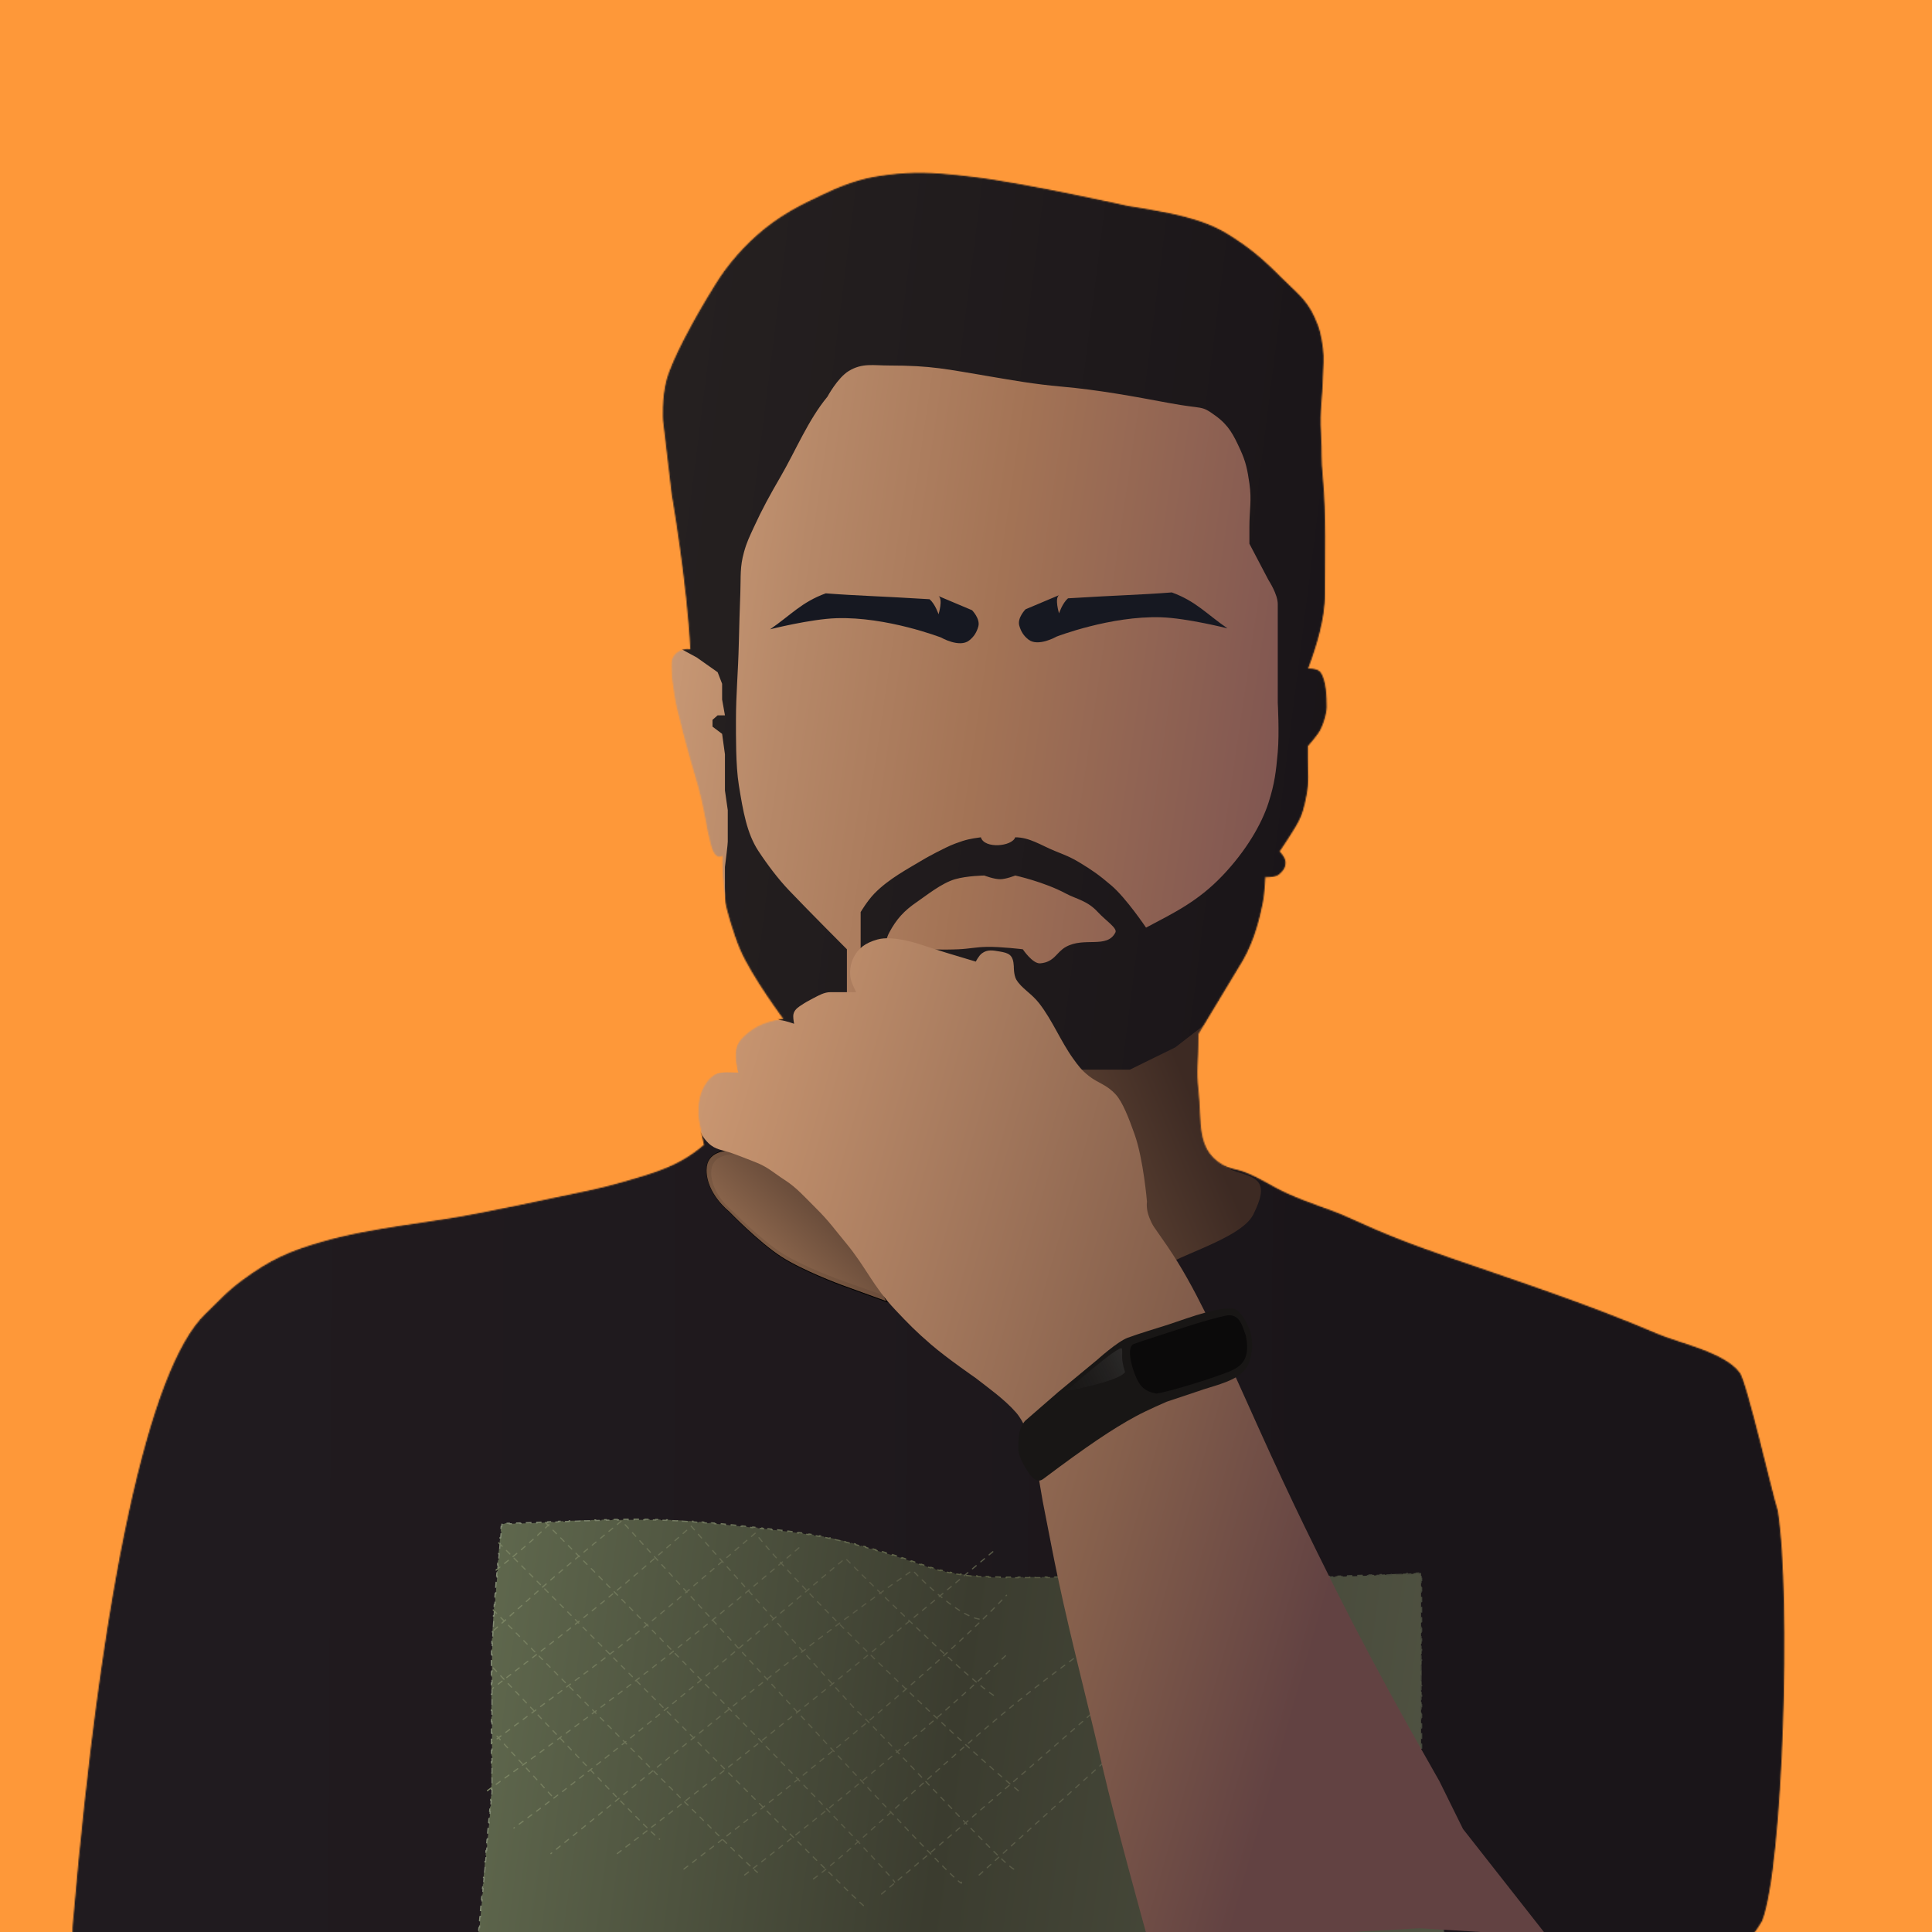 <svg width="1604" height="1604" viewBox="0 0 1604 1604" fill="none" xmlns="http://www.w3.org/2000/svg">
<rect x="0" y="0" width="1604" height="1604" fill="#808080" stroke="none"/>
<g clip-path="url(#clip0_801_6093)">
<rect width="1604" height="1604" fill="#FE9839"/>
<mask id="mask0_801_6093" style="mask-type:alpha" maskUnits="userSpaceOnUse" x="60" y="143" width="1422" height="1568">
<path d="M201.49 1063.31C188.443 1072.93 182.547 1080.09 170.842 1091.31C124 1136.21 84.945 1318 61 1597C48.983 1737.01 483.506 1706.85 792.999 1708.5C1094.97 1710.11 1391.49 1717.5 1462.49 1594.5C1479.99 1549 1486.49 1325.5 1475.49 1254.5C1470.99 1240.66 1449.78 1147.86 1443.99 1140C1431.63 1123.2 1393.98 1115.6 1375.77 1107.82C1318.89 1083.51 1262.55 1065.06 1204.35 1044.96C1170.72 1033.34 1149.78 1025.26 1117.49 1010.48C1104.5 1004.53 1086.91 999.696 1068.04 991.08C1054.53 984.909 1047.86 979.479 1034.08 973.939C1026.35 970.832 1021.02 971.312 1013.92 966.937C992.491 953.719 997.338 931.422 994.536 905.415C992.56 887.082 994.328 886.592 994.536 858.198L1027.5 803.536C1038.43 786.712 1043.95 769.174 1047.88 749.297C1049.52 741.012 1050 727.775 1050 727.775C1050 727.775 1058.7 728.142 1061.72 725.447C1064.97 722.537 1067.02 719.801 1066.71 715.445C1066.44 711.616 1061.72 706.982 1061.72 706.982C1061.72 706.982 1071.17 692.959 1075.55 685.44C1080.83 676.399 1082.19 670.343 1084.19 660.068C1086.49 648.263 1085.19 641.318 1085.3 629.292C1085.33 625.373 1085.3 619.257 1085.3 619.257C1085.3 619.257 1091.77 611.923 1094.54 607.639C1097.9 602.451 1100.92 592.06 1100.92 586.924C1100.92 578.835 1100.54 564.633 1095.75 558.273C1093.51 555.293 1085.3 555.46 1085.3 555.46C1092.44 536.388 1099.46 514.072 1099.46 493.248C1099.46 463.859 1100.55 426.716 1097.79 397.498C1096.03 378.91 1097.21 377.706 1096.18 359.094C1095.15 340.762 1097.37 330.889 1097.79 312.534C1097.99 303.453 1098.9 298.29 1097.79 289.274C1096.5 278.848 1095.16 272.849 1090.76 263.31C1083.81 248.242 1075.09 242.588 1063.42 230.793C1048.19 215.395 1037.38 206.359 1020.49 195.696C1008.78 188.3 997.04 184.063 983.736 180.551C965.714 175.793 936.848 171.633 936.848 171.633C936.848 171.633 852.009 152.728 809.146 147.555C790.199 145.268 771.257 143.197 752.145 144.31C741.742 144.915 731.669 146.293 724.823 147.555C710.154 150.259 695.901 155.945 682.523 162.404C669.174 168.849 661.03 172.46 648.608 180.551C630.672 192.233 614.823 207.697 602.123 224.906C593.244 236.937 578.448 263.31 578.448 263.31C578.448 263.31 558.93 297.329 554.015 315.238C549.794 330.616 551.026 349.094 551.026 349.094L558.21 410.286C558.21 410.286 571.031 484.409 573.681 539.783C569.732 538.499 563.638 540.305 560.699 543.818C557.657 547.453 558.21 550.353 558.21 555.095C558.21 563.715 559.482 569.499 560.699 578.034C561.842 586.054 563.293 590.118 565.159 598.001C566.865 605.206 568.001 609.459 569.887 616.516L570.074 617.216C572.733 627.169 575.27 636.052 577.244 642.602C579.219 649.153 581.045 655.489 582.997 663.869C584.616 670.821 585.172 674.795 586.619 681.785C588.093 688.904 586.619 683.885 590.48 699.996C594.34 716.108 600.369 709.378 600.369 709.378C600.369 709.378 600.255 715.768 600.369 719.859C600.646 729.821 602.676 746.762 602.946 749.777C603.216 752.792 609.033 774.253 615.077 788.276C624.832 810.909 651.369 846.411 651.369 846.411C651.369 846.411 635.957 847.621 625.083 855.185C625.083 855.185 615.489 861.485 612.718 867.806C609.575 874.975 612.718 887.852 612.718 887.852C602.796 889.385 594.688 889.327 587.914 897.961C580.407 907.53 580.409 917.866 580.411 925.281L580.411 925.632C580.411 929.345 585.02 950.71 585.02 950.71C564.301 968.613 544.1 974.129 517.574 981.762C494.887 988.29 481.73 990.292 458.661 995.302C435.822 1000.26 422.94 1002.68 400.031 1007.3C356.718 1016.05 310.425 1019.2 268.114 1031.3C240.365 1039.24 224.723 1046.17 201.49 1063.31Z" fill="#C4C4C4" stroke="black"/>
</mask>
<g mask="url(#mask0_801_6093)">
<path d="M73.13 1152.39C64.445 1161.07 16.921 1272.43 3.35 1292.32L40 1612.5H163C230.406 1639.18 444.992 1626.35 450.421 1628.52C455.85 1630.69 668.924 1639.37 774.782 1643.44H1047.57L1472 1633L1494.08 1412.83L1513.08 1199.87L1385.5 1062.86L1145.29 967.907L909.141 943.49L649.924 931.282L405.635 958.411C335.967 972.428 195.546 1001.28 191.203 1004.53C185.775 1008.6 83.988 1141.54 73.13 1152.39Z" fill="url(#paint0_linear_801_6093)"/>
<path d="M504.402 631.516C504.402 657.9 581.457 797.938 583.485 814.175L601.735 838.529C644.994 845.971 738.001 860.854 763.956 860.854C796.4 860.854 911.983 875.061 934.288 875.061C956.594 875.061 1072.18 881.149 1082.32 875.061C1090.43 870.19 1122.19 863.56 1137.07 860.854C1159.37 810.792 1205.2 702.956 1210.06 672.107C1214.93 641.258 1221.56 551.011 1236.43 515.832L1248.59 276.346L972.816 116.013L836.956 101.806C765.308 114.66 622.418 170.81 615.929 178.928C607.818 189.076 504.402 262.139 504.402 276.346C504.402 290.553 484.125 381.882 486.152 402.178C488.18 422.473 504.402 605.132 504.402 631.516Z" fill="url(#paint1_linear_801_6093)"/>
<path d="M1040.55 1008.27C1029.88 1029.66 969.912 1043.81 959.236 1056.58L914.324 1072.27L885.75 1041.24L868.846 967.284L881.301 896.892L940.91 843.43L1001.79 823.223C1001.79 839.856 999.512 876.043 999.512 912.842C999.512 953.989 1009.05 967.547 1026.84 972.893C1044.64 978.239 1053.9 981.54 1040.55 1008.27Z" fill="url(#paint2_linear_801_6093)"/>
<path d="M694.435 513.25C736.335 511.89 781.318 529.309 781.318 529.309C781.318 529.309 796.527 538.048 804.574 531.768C808.54 528.673 810.817 525.089 812.211 520.178C814.044 513.715 807.003 506.61 807.003 506.61L779.208 494.89C783.056 497.499 779.208 509.992 779.208 509.992C779.208 509.992 776.461 501.572 771.77 497.499C729.884 494.89 712.995 494.713 685.573 492.606C665.444 499.938 656.705 510.571 639.35 522.454C639.35 522.454 672.931 513.948 694.435 513.25Z" fill="#161821"/>
<path d="M964.012 512.489C922.112 511.129 877.129 528.548 877.129 528.548C877.129 528.548 861.919 537.287 853.872 531.006C849.907 527.911 847.629 524.328 846.236 519.416C844.402 512.954 851.444 505.849 851.444 505.849L879.239 494.129C875.391 496.738 879.239 509.231 879.239 509.231C879.239 509.231 881.986 500.811 886.677 496.738C928.563 494.129 945.452 493.952 972.874 491.844C993.003 499.176 1001.74 509.81 1019.1 521.693C1019.1 521.693 985.516 513.187 964.012 512.489Z" fill="#161821"/>
<path d="M703.131 788.119V827.86V834.477L694.329 838.698L672.739 848.547L654.904 850.892L641.293 843.857L629.559 838.698L620.172 819.001L601.868 780.075V735.227V719.813C602.65 713.638 604.214 700.769 604.214 698.701V672.62L601.868 656.264V626.249L599.521 609.282L591.542 603.269V597.641L595.806 593.889H601.868L599.521 580.758V567.678L595.806 558.09L578.366 545.789L556.823 534.146L506.555 575.516L495.271 458.389C504.845 408.262 523.38 307.099 520.917 303.456C518.455 299.814 558.191 221.576 578.366 182.912L637.88 133.709L929.452 139.732L1029.69 170.333L1093.95 208.352C1105.7 252.553 1129.21 342.995 1129.21 351.155V501.509C1129.21 511.842 1106.94 679.417 1105.08 689.617C1103.6 697.778 1093.33 754.788 1088.38 782.274L975.776 869.538L938.042 888.058H905.91H893L835.285 869.538L782.126 812.627L766.178 788.119C766.178 788.119 784.242 788.664 795.795 788.119C805.021 787.684 810.126 786.279 819.36 786.116C831.023 785.91 849.162 788.119 849.162 788.119C849.162 788.119 857.302 800.352 863.684 799.786C875.533 798.734 876.923 790.568 884.942 786.116C900.3 777.589 919.115 787.87 926.048 774.14C927.856 770.558 917.865 764.193 911.473 757.233C902.631 747.603 893.667 746.536 884.942 741.849C866.787 732.096 842.879 726.88 842.879 726.88C842.879 726.88 835.541 729.845 830.6 729.941C825.237 730.046 817.21 726.88 817.21 726.88C817.21 726.88 802.918 727.073 792.948 729.941C781.7 733.177 768.853 743.656 761.268 748.817C750.59 756.081 744.225 763.134 738.326 774.14C734.062 782.095 736.343 787.158 728.989 791.38C724.977 793.683 714.538 791.38 714.538 791.38V777.721V757.233C714.538 757.233 720.079 747.862 725.93 741.849C737.971 729.472 753.687 721.359 768.33 712.583C768.33 712.583 783.776 703.842 792.948 700.389C802.12 696.936 805.82 696.311 814.344 695.147C817.21 704.926 840.244 702.838 842.879 695.147C854.804 695.147 864.283 701.788 875.533 706.391C884.118 709.904 888.407 711.299 897.004 716.546C906.857 722.559 912.261 726.241 922.776 735.227C935.033 745.7 951.475 770.133 951.475 770.133C974.113 758.115 994.35 748.634 1015.04 726.88C1034.34 706.58 1047.44 684.412 1053.24 666.174C1058.25 650.385 1059.37 640.94 1060.83 624.439C1062.24 608.499 1060.83 583.462 1060.83 583.462V501.509C1060.83 493.254 1053.24 481.78 1053.24 481.78L1037.29 451.427V437.276C1037.29 423.244 1039.33 415.227 1037.29 401.344C1035.63 390.107 1034.44 383.589 1029.69 373.268C1024.02 360.934 1020.17 353.18 1009.19 345.191C996.509 335.968 1000.09 340.119 970.46 334.568C940.832 329.017 911.644 323.645 881.585 320.997C858.337 318.948 841.122 315.771 822.48 312.645C785.475 306.441 773.419 303.456 738.08 303.456C724.91 303.456 715.928 301.188 704.666 308.009C695.401 313.621 686.958 329.349 686.958 329.349C670.893 348.785 660.868 373.639 648.152 395.566C638.906 411.51 632.848 422.53 626.073 437.276C622.368 445.339 620.096 449.707 617.679 458.389C614.191 470.917 615.126 478.626 614.67 491.622C614.088 508.219 613.764 517.544 613.382 534.146C612.81 558.977 611.02 575.936 611.02 597.641C611.02 610.474 610.763 635.369 613.382 651.687C616.906 673.649 620.128 692.014 629.559 706.391C637.076 717.851 646.149 729.823 654.904 739.021C671.583 756.544 703.131 788.119 703.131 788.119Z" fill="url(#paint3_linear_801_6093)"/>
<path d="M408.469 1488.14L408.471 1488.12V1488.1V1486.02V1485.52H407.971V1481.33H408.471V1480.83V1476.68V1476.18H407.971V1471.99H408.471V1471.49V1467.34V1466.84H407.971V1462.65H408.471V1462.15V1458V1457.5H407.971V1453.31H408.471V1452.81V1448.65V1448.15H407.971V1443.96H408.471V1443.46V1439.31V1438.81H407.971V1434.62H408.471V1434.12V1429.97V1429.47H407.971V1425.28H408.471V1424.78V1420.63V1420.13H407.971V1415.94H408.471V1415.44V1411.29V1410.79H407.971V1406.6H408.471V1406.1V1401.95V1401.45H407.971V1397.26H408.471V1396.76V1392.61V1392.11H407.971V1387.92H408.471V1387.42V1383.26V1382.76H407.971V1378.58H408.471V1378.08V1376C408.471 1375.36 408.476 1374.68 408.486 1373.97L408.492 1373.47L407.993 1373.46C408.014 1372.17 408.05 1370.78 408.099 1369.31L408.598 1369.32L408.616 1368.82C408.661 1367.51 408.717 1366.13 408.781 1364.69L408.804 1364.19L408.305 1364.17C408.366 1362.83 408.436 1361.43 408.513 1359.99L409.012 1360.02L409.039 1359.52C409.111 1358.18 409.189 1356.81 409.273 1355.4L409.303 1354.9L408.804 1354.87C408.885 1353.52 408.971 1352.13 409.062 1350.72L409.561 1350.75L409.593 1350.25C409.681 1348.9 409.772 1347.52 409.867 1346.13L409.901 1345.63L409.403 1345.6C409.497 1344.23 409.594 1342.84 409.694 1341.44L410.193 1341.48L410.228 1340.98C410.326 1339.62 410.427 1338.24 410.53 1336.86L410.567 1336.36L410.068 1336.32C410.171 1334.94 410.276 1333.56 410.383 1332.16L410.881 1332.2L410.92 1331.7C411.025 1330.33 411.133 1328.96 411.241 1327.58L411.281 1327.08L410.782 1327.05C410.892 1325.66 411.003 1324.28 411.115 1322.89L411.613 1322.93L411.654 1322.43C411.765 1321.06 411.878 1319.68 411.991 1318.31L412.032 1317.81L411.534 1317.77C411.649 1316.38 411.765 1315 411.881 1313.62L412.379 1313.66L412.421 1313.16C412.538 1311.78 412.654 1310.41 412.771 1309.05L412.814 1308.55L412.316 1308.5C412.436 1307.11 412.556 1305.72 412.675 1304.35L413.173 1304.39L413.216 1303.9C413.338 1302.51 413.458 1301.13 413.578 1299.78L413.622 1299.28L413.124 1299.24C413.249 1297.83 413.372 1296.44 413.494 1295.09L413.992 1295.13L414.036 1294.63C414.162 1293.23 414.286 1291.85 414.408 1290.52L414.453 1290.02L413.955 1289.97C414.084 1288.56 414.21 1287.18 414.332 1285.84L414.83 1285.89L414.876 1285.39C415.008 1283.96 415.135 1282.58 415.258 1281.27L415.304 1280.77L414.806 1280.72C414.943 1279.25 415.073 1277.87 415.195 1276.57L415.693 1276.61L415.74 1276.12C415.882 1274.61 416.013 1273.23 416.131 1271.99L416.179 1271.49L415.681 1271.44C415.839 1269.78 415.973 1268.4 416.077 1267.33L416.574 1267.38L416.622 1266.88C416.687 1266.21 416.737 1265.7 416.77 1265.36L416.779 1265.27C417.318 1265.26 417.85 1265.25 418.374 1265.23L418.874 1265.22L418.862 1264.72C420.236 1264.69 421.562 1264.65 422.842 1264.62L422.855 1265.12L423.355 1265.11C424.735 1265.07 426.062 1265.03 427.339 1265L427.838 1264.98L427.824 1264.48C429.202 1264.45 430.521 1264.41 431.785 1264.37L431.8 1264.87L432.3 1264.85C433.688 1264.81 435.01 1264.77 436.272 1264.73L436.772 1264.71L436.756 1264.21C438.161 1264.17 439.492 1264.12 440.757 1264.08L440.774 1264.58L441.274 1264.56C442.676 1264.51 443.998 1264.46 445.25 1264.41L445.75 1264.39L445.731 1263.89C447.138 1263.84 448.458 1263.78 449.712 1263.73L449.733 1264.23L450.233 1264.21C451.632 1264.15 452.949 1264.09 454.211 1264.03L454.711 1264L454.687 1263.5C456.061 1263.44 457.372 1263.37 458.66 1263.31L458.685 1263.81L459.184 1263.78C459.851 1263.75 460.513 1263.72 461.174 1263.68L461.177 1263.68C461.837 1263.65 462.498 1263.62 463.163 1263.58L463.663 1263.56L463.638 1263.06C464.925 1262.99 466.237 1262.93 467.61 1262.86L467.634 1263.36L468.133 1263.34C469.394 1263.28 470.71 1263.22 472.108 1263.16L472.608 1263.14L472.586 1262.64C473.839 1262.58 475.16 1262.53 476.567 1262.47L476.586 1262.97L477.086 1262.95C478.338 1262.9 479.658 1262.85 481.059 1262.8L481.559 1262.79L481.541 1262.29C482.806 1262.24 484.136 1262.2 485.542 1262.15L485.558 1262.65L486.057 1262.64C487.319 1262.6 488.64 1262.55 490.028 1262.51L490.527 1262.5L490.512 1262C491.777 1261.96 493.095 1261.92 494.473 1261.88L494.487 1262.38L494.987 1262.37C496.263 1262.33 497.589 1262.3 498.969 1262.26L499.469 1262.25L499.456 1261.75C500.736 1261.71 502.061 1261.68 503.436 1261.65L503.448 1262.14L503.948 1262.13C504.616 1262.12 505.295 1262.1 505.985 1262.08C506.661 1262.07 507.331 1262.05 507.998 1262.03L508.498 1262.02L508.486 1261.52C509.834 1261.49 511.163 1261.47 512.476 1261.44L512.485 1261.94L512.985 1261.93C514.332 1261.91 515.661 1261.89 516.973 1261.87L517.473 1261.86L517.466 1261.36C518.814 1261.35 520.143 1261.33 521.456 1261.32L521.46 1261.82L521.96 1261.82C523.307 1261.81 524.636 1261.8 525.949 1261.8L526.449 1261.79L526.448 1261.29C527.793 1261.29 529.122 1261.29 530.435 1261.29L530.433 1261.79L530.933 1261.8C532.278 1261.8 533.607 1261.81 534.922 1261.82L535.422 1261.83L535.427 1261.33C536.769 1261.34 538.096 1261.36 539.41 1261.38L539.402 1261.88L539.901 1261.89C541.245 1261.91 542.574 1261.93 543.892 1261.96L544.392 1261.97L544.403 1261.48C545.746 1261.51 547.076 1261.54 548.397 1261.58L548.381 1262.08L548.881 1262.1C550.219 1262.14 551.547 1262.18 552.867 1262.23L553.367 1262.25L553.385 1261.75C554.721 1261.8 556.048 1261.86 557.369 1261.92L557.346 1262.42L557.846 1262.44C559.179 1262.5 560.506 1262.57 561.829 1262.64L562.328 1262.67L562.355 1262.17C563.686 1262.24 565.014 1262.31 566.34 1262.39L566.309 1262.89L566.808 1262.92C568.136 1263 569.462 1263.09 570.789 1263.18L571.288 1263.21L571.321 1262.71C572.646 1262.8 573.973 1262.89 575.302 1262.99L575.265 1263.49L575.764 1263.53C577.086 1263.63 578.411 1263.73 579.741 1263.84L580.24 1263.88L580.28 1263.38C581.598 1263.48 582.921 1263.59 584.253 1263.71L584.21 1264.2L584.708 1264.25C586.024 1264.36 587.348 1264.48 588.682 1264.6L589.18 1264.64L589.225 1264.15C590.541 1264.26 591.866 1264.39 593.203 1264.51L593.155 1265.01L593.653 1265.06C594.966 1265.18 596.29 1265.31 597.627 1265.44L598.125 1265.49L598.173 1264.99C599.482 1265.12 600.803 1265.25 602.139 1265.39L602.088 1265.89L602.586 1265.94C603.895 1266.07 605.217 1266.21 606.556 1266.34L607.053 1266.4L607.105 1265.9C608.411 1266.03 609.732 1266.17 611.07 1266.31L611.017 1266.81L611.514 1266.86C612.821 1267 614.144 1267.14 615.483 1267.28L615.981 1267.34L616.034 1266.84C617.339 1266.98 618.661 1267.12 620.001 1267.27L619.947 1267.76L620.444 1267.82C621.75 1267.96 623.072 1268.1 624.412 1268.24L624.909 1268.3L624.963 1267.8C626.268 1267.94 627.59 1268.09 628.93 1268.23L628.876 1268.73L629.373 1268.78L631.375 1269L631.956 1269.06L632.453 1269.12L632.507 1268.62L632.965 1268.67L632.911 1269.17L633.408 1269.22L633.989 1269.28L634.043 1268.79L633.989 1269.28C634.657 1269.36 635.318 1269.43 635.973 1269.5L636.47 1269.55L636.524 1269.06C637.85 1269.2 639.15 1269.35 640.425 1269.49L640.368 1269.99L640.865 1270.05C642.195 1270.2 643.498 1270.35 644.775 1270.49L645.271 1270.55L645.329 1270.06C646.656 1270.21 647.954 1270.37 649.227 1270.52L649.167 1271.02L649.663 1271.08C650.993 1271.24 652.295 1271.4 653.57 1271.56L654.066 1271.62L654.128 1271.13C655.452 1271.29 656.746 1271.46 658.013 1271.63L657.947 1272.12L658.443 1272.19C659.771 1272.37 661.069 1272.54 662.34 1272.72L662.835 1272.79L662.904 1272.29C664.229 1272.48 665.524 1272.66 666.792 1272.85L666.719 1273.35L667.213 1273.42C668.539 1273.62 669.836 1273.81 671.106 1274.01L671.6 1274.09L671.678 1273.6C672.991 1273.8 674.277 1274.01 675.539 1274.22L675.456 1274.71L675.949 1274.8C677.269 1275.02 678.561 1275.24 679.833 1275.47L680.325 1275.56L680.413 1275.07C681.718 1275.31 683.001 1275.54 684.266 1275.79L684.171 1276.28L684.662 1276.37C685.965 1276.63 687.25 1276.88 688.522 1277.15L689.011 1277.25L689.112 1276.76C690.402 1277.03 691.678 1277.3 692.947 1277.58L692.838 1278.07L693.326 1278.18C694.61 1278.46 695.886 1278.75 697.161 1279.05L697.648 1279.17L697.762 1278.68C699.032 1278.98 700.301 1279.29 701.575 1279.6L701.454 1280.09L701.939 1280.21C703.202 1280.53 704.471 1280.85 705.75 1281.18L706.234 1281.31L706.36 1280.82C707.611 1281.15 708.873 1281.49 710.151 1281.83L710.02 1282.31L710.503 1282.44C711.751 1282.78 713.015 1283.13 714.299 1283.48L714.781 1283.62L714.914 1283.14C716.153 1283.48 717.41 1283.84 718.69 1284.2L718.553 1284.68L719.034 1284.82C720.272 1285.17 721.532 1285.53 722.818 1285.9L723.298 1286.04L723.436 1285.56C724.672 1285.92 725.931 1286.28 727.218 1286.65L727.078 1287.13L727.558 1287.27C728.79 1287.63 730.047 1288 731.332 1288.38L731.812 1288.52L731.952 1288.04C733.178 1288.4 734.43 1288.76 735.709 1289.14L735.568 1289.62L736.048 1289.76L737.956 1290.32L737.991 1290.33L738.103 1290.36L738.47 1290.47L738.583 1290.51L738.617 1290.52C739.219 1290.69 739.813 1290.87 740.399 1291.05L740.878 1291.19L741.022 1290.71C742.213 1291.07 743.373 1291.43 744.506 1291.79L744.355 1292.26L744.832 1292.41C746.038 1292.8 747.213 1293.18 748.363 1293.55L748.838 1293.71L748.994 1293.24C750.173 1293.63 751.325 1294.01 752.455 1294.4L752.294 1294.87L752.767 1295.03C753.959 1295.44 755.128 1295.84 756.28 1296.24L756.753 1296.4L756.916 1295.93C757.576 1296.16 758.23 1296.38 758.88 1296.61C759.376 1296.78 759.87 1296.95 760.361 1297.12L760.197 1297.59L760.67 1297.76C761.85 1298.17 763.02 1298.57 764.187 1298.97L764.66 1299.13L764.822 1298.66C765.974 1299.05 767.125 1299.43 768.28 1299.81L768.125 1300.29L768.601 1300.44C769.775 1300.82 770.956 1301.2 772.151 1301.57L772.629 1301.71L772.776 1301.24C773.926 1301.59 775.09 1301.93 776.273 1302.27L776.138 1302.75L776.619 1302.88C777.796 1303.22 778.994 1303.54 780.218 1303.86L780.702 1303.98L780.827 1303.49C781.983 1303.79 783.164 1304.08 784.374 1304.36L784.263 1304.84L784.75 1304.95C785.935 1305.22 787.148 1305.49 788.394 1305.74L788.884 1305.84L788.984 1305.35C790.148 1305.58 791.341 1305.81 792.567 1306.03L792.48 1306.52L792.972 1306.61C793.577 1306.72 794.191 1306.82 794.812 1306.93C795.51 1307.04 796.214 1307.15 796.922 1307.26L797.416 1307.34L797.491 1306.84C798.902 1307.05 800.331 1307.24 801.773 1307.42L801.713 1307.91L802.21 1307.97C803.616 1308.14 805.032 1308.3 806.454 1308.44L806.951 1308.49L807.001 1307.99C808.434 1308.13 809.871 1308.25 811.307 1308.37L811.269 1308.86L811.767 1308.9C813.191 1309.01 814.611 1309.11 816.024 1309.2L816.523 1309.23L816.553 1308.73C818.004 1308.81 819.445 1308.89 820.87 1308.96L820.847 1309.46L821.347 1309.48C822.787 1309.54 824.21 1309.6 825.608 1309.64L826.108 1309.66L826.124 1309.16C827.596 1309.21 829.039 1309.24 830.446 1309.27L830.436 1309.77L830.936 1309.78C832.4 1309.81 833.822 1309.83 835.195 1309.85L835.695 1309.85L835.7 1309.35C837.209 1309.37 838.654 1309.37 840.024 1309.37L840.024 1309.87L840.524 1309.87C842.05 1309.87 843.477 1309.87 844.788 1309.86L845.288 1309.85L845.284 1309.35C846.628 1309.34 847.841 1309.33 848.902 1309.32C849.147 1309.32 849.385 1309.31 849.614 1309.31L849.619 1309.81L850.119 1309.81C850.961 1309.8 851.669 1309.79 852.23 1309.79H854.42H854.92V1309.29H859.396V1309.79H859.896H864.277H864.777V1309.29H869.253V1309.79H869.753H874.134H874.634V1309.29H879.111V1309.79H879.611L881.8 1309.79L881.8 1309.79H881.801L881.802 1309.79L881.807 1309.79L881.83 1309.79L881.922 1309.79L882.286 1309.79L883.715 1309.8L884.215 1309.8L884.216 1309.3C885.243 1309.3 886.586 1309.3 888.22 1309.31L888.219 1309.81L888.719 1309.81L892.697 1309.82L893.197 1309.82L893.198 1309.32C894.422 1309.32 895.736 1309.33 897.135 1309.33L897.134 1309.83L897.634 1309.83L901.612 1309.84L902.112 1309.84L902.113 1309.34C903.384 1309.34 904.707 1309.34 906.08 1309.35L906.079 1309.85L906.579 1309.85L910.566 1309.86L911.066 1309.86L911.067 1309.36C912.358 1309.36 913.684 1309.36 915.044 1309.36L915.043 1309.86L915.543 1309.86L919.521 1309.87L920.021 1309.87L920.021 1309.37C921.313 1309.37 922.63 1309.38 923.972 1309.38L923.971 1309.88L924.471 1309.88L928.445 1309.88L928.945 1309.89L928.945 1309.39C930.254 1309.39 931.584 1309.39 932.933 1309.39L932.932 1309.89L933.432 1309.89L937.388 1309.9L937.888 1309.9L937.889 1309.4C939.194 1309.4 940.515 1309.4 941.852 1309.4L941.852 1309.9L942.352 1309.9L946.358 1309.91L946.858 1309.91L946.858 1309.41C948.158 1309.41 949.472 1309.41 950.797 1309.41L950.797 1309.91L951.297 1309.91L955.277 1309.91L955.777 1309.92L955.777 1309.42C957.091 1309.42 958.416 1309.42 959.752 1309.42L959.752 1309.92L960.252 1309.92L964.211 1309.92L964.711 1309.92L964.711 1309.42C966.031 1309.42 967.36 1309.42 968.697 1309.42L968.697 1309.92L969.197 1309.92L973.152 1309.93L973.652 1309.93L973.652 1309.43C974.97 1309.43 976.296 1309.43 977.629 1309.43L977.629 1309.93L978.129 1309.93L982.096 1309.93L982.596 1309.93L982.596 1309.43C983.913 1309.43 985.236 1309.43 986.565 1309.43V1309.93L987.065 1309.93L991.04 1309.93L991.54 1309.93L991.54 1309.43C992.857 1309.43 994.178 1309.43 995.505 1309.43L995.505 1309.93L996.005 1309.93L999.984 1309.93L1000.48 1309.93L1000.48 1309.43C1001.8 1309.43 1003.12 1309.42 1004.45 1309.42L1004.45 1309.92L1004.95 1309.92L1008.93 1309.92L1009.43 1309.92L1009.43 1309.42C1010.74 1309.42 1012.06 1309.42 1013.39 1309.42L1013.39 1309.92L1013.89 1309.92L1017.87 1309.91L1018.37 1309.91L1018.37 1309.41C1019.69 1309.41 1021.01 1309.41 1022.33 1309.41L1022.33 1309.91L1022.83 1309.91L1026.81 1309.91L1027.31 1309.91L1027.31 1309.41C1028.63 1309.4 1029.95 1309.4 1031.27 1309.4L1031.27 1309.9L1031.77 1309.9L1035.75 1309.89L1036.25 1309.89L1036.25 1309.39C1037.57 1309.39 1038.89 1309.39 1040.21 1309.39L1040.21 1309.89L1040.71 1309.89C1042.04 1309.88 1043.36 1309.88 1044.69 1309.88L1045.19 1309.88L1045.19 1309.38C1046.51 1309.38 1047.83 1309.37 1049.15 1309.37L1049.15 1309.87L1049.65 1309.87C1050.98 1309.87 1052.3 1309.86 1053.63 1309.86L1054.13 1309.86L1054.13 1309.36C1055.45 1309.36 1056.77 1309.35 1058.09 1309.35L1058.1 1309.85L1058.6 1309.85C1059.92 1309.85 1061.25 1309.84 1062.57 1309.84L1063.07 1309.84L1063.07 1309.34C1064.39 1309.33 1065.71 1309.33 1067.03 1309.33L1067.04 1309.83L1067.54 1309.83C1068.86 1309.82 1070.19 1309.82 1071.51 1309.81L1072.01 1309.81L1072.01 1309.31C1073.33 1309.31 1074.66 1309.3 1075.97 1309.3L1075.98 1309.8L1076.48 1309.8L1078.46 1309.79C1079.11 1309.79 1079.79 1309.79 1080.49 1309.78L1080.99 1309.78L1080.99 1309.27C1082.28 1309.26 1083.67 1309.24 1085.13 1309.22L1085.14 1309.72L1085.64 1309.71C1086.96 1309.69 1088.33 1309.66 1089.77 1309.63L1090.27 1309.62L1090.25 1309.12C1091.59 1309.09 1092.98 1309.06 1094.4 1309.03L1094.41 1309.53L1094.91 1309.51C1096.25 1309.48 1097.63 1309.44 1099.03 1309.41L1099.53 1309.39L1099.51 1308.89C1100.87 1308.85 1102.26 1308.82 1103.66 1308.77L1103.68 1309.27L1104.17 1309.26C1105.53 1309.22 1106.9 1309.18 1108.29 1309.13L1108.79 1309.12L1108.78 1308.62C1110.15 1308.57 1111.53 1308.53 1112.93 1308.48L1112.94 1308.98L1113.44 1308.97C1114.81 1308.92 1116.18 1308.88 1117.56 1308.83L1118.06 1308.81L1118.04 1308.31C1119.42 1308.27 1120.8 1308.22 1122.19 1308.17L1122.2 1308.67L1122.7 1308.65C1124.07 1308.6 1125.45 1308.55 1126.82 1308.51L1127.32 1308.49L1127.3 1307.99C1128.68 1307.94 1130.07 1307.89 1131.45 1307.84L1131.46 1308.34L1131.96 1308.32C1133.34 1308.27 1134.72 1308.21 1136.08 1308.16L1136.58 1308.14L1136.56 1307.64C1137.95 1307.59 1139.34 1307.54 1140.71 1307.49L1140.73 1307.99L1141.23 1307.97C1142.61 1307.91 1143.99 1307.86 1145.34 1307.81L1145.84 1307.79L1145.82 1307.29C1147.22 1307.23 1148.61 1307.18 1149.96 1307.12L1149.98 1307.62L1150.48 1307.6C1151.88 1307.55 1153.25 1307.49 1154.59 1307.44L1155.09 1307.42L1155.07 1306.92C1156.5 1306.86 1157.88 1306.8 1159.23 1306.75L1159.25 1307.25L1159.75 1307.23C1161.17 1307.17 1162.55 1307.11 1163.86 1307.06L1164.36 1307.04L1164.34 1306.54C1165.8 1306.47 1167.19 1306.42 1168.49 1306.36L1168.51 1306.86L1169.01 1306.84C1170.5 1306.78 1171.86 1306.72 1173.1 1306.67L1173.6 1306.64L1173.57 1306.14C1175.25 1306.07 1176.65 1306.01 1177.73 1305.96L1177.75 1306.46L1178.25 1306.44C1178.91 1306.41 1179.42 1306.39 1179.76 1306.38L1179.77 1306.38V1307.8V1308.3H1180.27V1312.15H1179.77V1312.65V1316.53V1317.03H1180.27V1320.89H1179.77V1321.39V1325.27V1325.77H1180.27V1329.63H1179.77V1330.13V1334.01V1334.51H1180.27V1338.36H1179.77V1338.86V1342.75V1343.25H1180.27V1347.1H1179.77V1347.6V1351.48V1351.98H1180.27V1355.84H1179.77V1356.34V1360.22V1360.72H1180.27V1364.58H1179.77V1365.08V1368.96V1369.46H1180.27V1373.31H1179.77V1373.81V1377.7V1378.2H1180.27V1382.05H1179.77V1382.55V1386.44V1386.94H1180.27V1390.79H1179.77V1391.29V1395.17V1395.67H1180.27V1399.53H1179.77V1400.03V1403.91V1404.41H1180.27V1408.27H1179.77V1408.77V1412.65V1413.15H1180.27V1417H1179.77V1417.5V1421.39V1421.89H1180.27V1425.74H1179.77V1426.24V1430.13V1430.63H1180.27V1434.48H1179.77V1434.98V1438.86V1439.36H1180.27V1443.22H1179.77V1443.72V1447.6V1448.1H1180.27V1451.96H1179.77V1452.46V1454.4V1454.43L1179.77 1454.46L1180.02 1456.47L1180.08 1456.96L1180.57 1456.9L1181.07 1460.92L1180.57 1460.98L1180.63 1461.48L1181.13 1465.49L1181.19 1465.99L1181.69 1465.93L1182.18 1469.95L1181.69 1470.01L1181.75 1470.51L1182.24 1474.52L1182.3 1475.02L1182.8 1474.96L1183.29 1478.98L1182.8 1479.04L1182.86 1479.54L1183.35 1483.55L1183.41 1484.04L1183.91 1483.98L1184.41 1488.01L1183.91 1488.07L1183.97 1488.56L1184.47 1492.58L1184.53 1493.07L1185.02 1493.01L1185.52 1497.03L1185.02 1497.09L1185.08 1497.59L1185.58 1501.6L1185.64 1502.1L1186.14 1502.04L1186.63 1506.06L1186.13 1506.12L1186.2 1506.62L1186.69 1510.63L1186.75 1511.13L1187.25 1511.07L1187.74 1515.09L1187.25 1515.15L1187.31 1515.65L1187.8 1519.66L1187.86 1520.15L1188.36 1520.09L1188.86 1524.12L1188.36 1524.18L1188.42 1524.67L1188.91 1528.69L1188.98 1529.18L1189.47 1529.12L1189.97 1533.14L1189.47 1533.21L1189.53 1533.7L1190.03 1537.71L1190.09 1538.21L1190.58 1538.15L1191.08 1542.17L1190.58 1542.23L1190.65 1542.73L1191.14 1546.74L1191.2 1547.24L1191.7 1547.18L1192.19 1551.2L1191.7 1551.26L1191.76 1551.76L1192.25 1555.77L1192.31 1556.26L1192.81 1556.2L1193.3 1560.23L1192.81 1560.29L1192.87 1560.78L1193.36 1564.8L1193.43 1565.29L1193.92 1565.23L1194.42 1569.25L1193.92 1569.32L1193.98 1569.81L1194.48 1573.82L1194.54 1574.32L1195.03 1574.26L1195.53 1578.28L1195.03 1578.34L1195.09 1578.84L1195.59 1582.85L1195.65 1583.35L1196.15 1583.29L1196.64 1587.31L1196.15 1587.37L1196.21 1587.87L1196.7 1591.88L1196.76 1592.38L1197.26 1592.31L1197.75 1596.34L1197.26 1596.4L1197.32 1596.89L1197.81 1600.91L1197.87 1601.4L1198.37 1601.34L1198.87 1605.36L1198.37 1605.43L1198.43 1605.92L1198.93 1609.93L1198.99 1610.43L1199.48 1610.37L1199.98 1614.39L1199.48 1614.45L1199.54 1614.95L1200.04 1618.96L1200.1 1619.46L1200.6 1619.4L1201.09 1623.42L1200.59 1623.48L1200.66 1623.98L1201.15 1627.99L1201.21 1628.49L1201.71 1628.42L1202.2 1632.45L1201.71 1632.51L1201.77 1633L1202.26 1637.02L1202.32 1637.51L1202.82 1637.45L1203.32 1641.47L1202.82 1641.54L1202.88 1642.03L1203.37 1646.04L1203.44 1646.54L1203.93 1646.48L1204.43 1650.5L1203.93 1650.56L1203.99 1651.06L1204.49 1655.07L1204.55 1655.57L1205.04 1655.51L1205.54 1659.53L1205.04 1659.59L1205.1 1660.09L1205.6 1664.1L1205.66 1664.6L1206.16 1664.53L1206.65 1668.56L1206.16 1668.62L1206.22 1669.12L1206.4 1670.59L1204.9 1670.65L1204.4 1670.68L1204.42 1671.18L1200.33 1671.37L1200.3 1670.87L1199.81 1670.89L1195.73 1671.08L1195.23 1671.1L1195.25 1671.6L1191.16 1671.79L1191.13 1671.29L1190.64 1671.31L1186.56 1671.5L1186.06 1671.52L1186.08 1672.02L1181.99 1672.21L1181.96 1671.71L1181.47 1671.73L1177.39 1671.92L1176.89 1671.94L1176.91 1672.44L1172.82 1672.63L1172.79 1672.13L1172.29 1672.16L1168.22 1672.34L1167.72 1672.37L1167.74 1672.87L1163.65 1673.05L1163.62 1672.55L1163.12 1672.58L1159.05 1672.77L1158.55 1672.79L1158.57 1673.29L1154.48 1673.48L1154.45 1672.98L1153.95 1673L1149.88 1673.19L1149.38 1673.21L1149.4 1673.71L1145.31 1673.9L1145.28 1673.4L1144.78 1673.42L1140.71 1673.61L1140.21 1673.63L1140.23 1674.13L1136.14 1674.32L1136.11 1673.82L1135.61 1673.84L1131.54 1674.03L1131.04 1674.05L1131.06 1674.55L1126.97 1674.74L1126.94 1674.24L1126.44 1674.27L1122.37 1674.45L1121.87 1674.48L1121.89 1674.98L1117.8 1675.17L1117.77 1674.67L1117.27 1674.69L1113.2 1674.88L1112.7 1674.9L1112.72 1675.4L1108.63 1675.59L1108.6 1675.09L1108.1 1675.11L1104.03 1675.3L1103.53 1675.32L1103.55 1675.82L1099.46 1676.01L1099.43 1675.51L1098.93 1675.53L1094.86 1675.72L1094.36 1675.74L1094.38 1676.24L1090.29 1676.43L1090.26 1675.93L1089.76 1675.96L1087.73 1676.05L1087.69 1676.05L1087.65 1676.06L1085.68 1676.44L1085.19 1676.54L1085.29 1677.03L1081.34 1677.79L1081.25 1677.3L1080.76 1677.4L1076.81 1678.17L1076.32 1678.26L1076.42 1678.75L1072.47 1679.52L1072.38 1679.03L1071.89 1679.12L1067.94 1679.89L1067.45 1679.99L1067.55 1680.48L1063.6 1681.24L1063.51 1680.75L1063.02 1680.85L1059.07 1681.62L1058.58 1681.71L1058.68 1682.2L1054.73 1682.97L1054.64 1682.48L1054.15 1682.57L1050.2 1683.34L1049.71 1683.44L1049.81 1683.93L1045.86 1684.69L1045.77 1684.2L1045.28 1684.3L1041.34 1685.06L1040.84 1685.16L1040.94 1685.65L1036.99 1686.42L1036.9 1685.93L1036.41 1686.02L1032.47 1686.79L1031.97 1686.88L1032.07 1687.38L1028.12 1688.14L1028.03 1687.65L1027.54 1687.75L1023.6 1688.51L1023.11 1688.61L1023.2 1689.1L1019.25 1689.87L1019.16 1689.38L1018.67 1689.47L1014.73 1690.24L1014.24 1690.33L1014.33 1690.82L1010.39 1691.59L1010.29 1691.1L1009.8 1691.2L1005.86 1691.96L1005.37 1692.06L1005.46 1692.55L1001.52 1693.32L1001.42 1692.83L1000.93 1692.92L996.987 1693.69L996.496 1693.78L996.592 1694.27L992.646 1695.04L992.55 1694.55L992.06 1694.65L988.118 1695.41L987.627 1695.51L987.722 1696L983.776 1696.77L983.681 1696.27L983.19 1696.37L979.248 1697.14L978.757 1697.23L978.853 1697.72L974.907 1698.49L974.811 1698L974.32 1698.1L970.378 1698.86L969.888 1698.96L969.983 1699.45L966.037 1700.22L965.942 1699.72L965.451 1699.82L961.509 1700.59L961.018 1700.68L961.113 1701.17L957.167 1701.94L957.072 1701.45L956.581 1701.54L952.639 1702.31L952.148 1702.41L952.244 1702.9L948.298 1703.66L948.202 1703.17L947.712 1703.27L943.77 1704.04L943.279 1704.13L943.374 1704.62L939.428 1705.39L939.333 1704.9L938.842 1704.99L934.9 1705.76L934.409 1705.86L934.505 1706.35L930.559 1707.11L930.463 1706.62L929.972 1706.72L928.066 1707.09L926.075 1706.95L925.577 1706.91L925.541 1707.41L921.395 1707.11L921.431 1706.61L920.932 1706.58L916.818 1706.28L916.319 1706.24L916.283 1706.74L912.137 1706.44L912.173 1705.95L911.674 1705.91L907.56 1705.61L907.061 1705.58L907.025 1706.08L902.879 1705.78L902.915 1705.28L902.416 1705.24L898.302 1704.95L897.803 1704.91L897.767 1705.41L893.621 1705.11L893.657 1704.61L893.159 1704.58L889.044 1704.28L888.545 1704.25L888.509 1704.74L884.364 1704.45L884.399 1703.95L883.901 1703.91L879.786 1703.62L879.287 1703.58L879.252 1704.08L875.106 1703.78L875.142 1703.28L874.643 1703.25L870.528 1702.95L870.03 1702.91L869.994 1703.41L865.848 1703.12L865.884 1702.62L865.385 1702.58L861.271 1702.28L860.772 1702.25L860.736 1702.75L856.59 1702.45L856.626 1701.95L856.127 1701.91L852.013 1701.62L851.514 1701.58L851.478 1702.08L847.332 1701.78L847.368 1701.28L846.869 1701.25L842.755 1700.95L842.256 1700.92L842.22 1701.42L838.074 1701.12L838.11 1700.62L837.612 1700.58L833.497 1700.29L832.998 1700.25L832.962 1700.75L828.817 1700.45L828.853 1699.95L828.354 1699.92L824.239 1699.62L823.741 1699.59L823.705 1700.08L819.559 1699.79L819.595 1699.29L819.096 1699.25L814.981 1698.96L814.483 1698.92L814.447 1699.42L810.301 1699.12L810.337 1698.62L809.838 1698.59L807.781 1698.44L807.753 1698.44L807.725 1698.44L805.716 1698.52L805.217 1698.54L805.237 1699.04L801.213 1699.2L801.193 1698.7L800.694 1698.72L796.676 1698.88L796.176 1698.9L796.196 1699.4L792.173 1699.56L792.153 1699.06L791.654 1699.08L787.636 1699.24L787.136 1699.26L787.156 1699.76L783.133 1699.92L783.113 1699.42L782.614 1699.44L778.596 1699.6L778.096 1699.62L778.116 1700.12L774.093 1700.28L774.073 1699.78L773.573 1699.8L769.556 1699.96L769.056 1699.98L769.076 1700.48L765.053 1700.64L765.033 1700.14L764.533 1700.16L760.515 1700.32L760.016 1700.34L760.036 1700.84L756.013 1701L755.993 1700.5L755.493 1700.52L751.475 1700.68L750.976 1700.7L750.996 1701.2L746.972 1701.36L746.953 1700.86L746.453 1700.88L742.435 1701.04L741.936 1701.06L741.955 1701.56L737.932 1701.72L737.912 1701.22L737.413 1701.24L733.395 1701.4L732.895 1701.42L732.915 1701.92L728.892 1702.08L728.872 1701.58L728.373 1701.6L724.355 1701.76L723.855 1701.78L723.875 1702.28L719.852 1702.44L719.832 1701.94L719.332 1701.96L715.315 1702.12L714.815 1702.14L714.835 1702.64L710.812 1702.8L710.792 1702.3L710.292 1702.32L706.275 1702.48L705.775 1702.5L705.795 1703L701.772 1703.16L701.752 1702.66L701.252 1702.68L697.234 1702.84L696.735 1702.86L696.755 1703.36L692.732 1703.52L692.712 1703.03L692.212 1703.05L688.194 1703.21L687.695 1703.23L687.715 1703.72L683.691 1703.89L683.672 1703.39L683.172 1703.41L679.154 1703.57L678.654 1703.59L678.674 1704.09L674.651 1704.25L674.631 1703.75L674.132 1703.77L670.114 1703.93L669.614 1703.95L669.634 1704.45L665.611 1704.61L665.591 1704.11L665.092 1704.13L661.074 1704.29L660.574 1704.31L660.594 1704.81L656.571 1704.97L656.551 1704.47L656.051 1704.49L652.034 1704.65L651.534 1704.67L651.554 1705.17L647.531 1705.33L647.511 1704.83L647.011 1704.85L642.993 1705.01L642.494 1705.03L642.514 1705.53L638.491 1705.69L638.471 1705.19L637.971 1705.21L633.953 1705.37L633.454 1705.39L633.474 1705.89L629.451 1706.05L629.431 1705.55L628.931 1705.57L624.913 1705.73L624.414 1705.75L624.434 1706.25L620.41 1706.41L620.39 1705.91L619.891 1705.93L615.873 1706.09L615.373 1706.11L615.393 1706.61L611.37 1706.77L611.35 1706.27L610.851 1706.29L606.833 1706.45L606.333 1706.47L606.353 1706.97L602.33 1707.13L602.31 1706.63L601.811 1706.65L597.793 1706.81L597.293 1706.83L597.313 1707.33L593.29 1707.49L593.27 1706.99L592.77 1707.01L590.875 1707.09L589.095 1706.32L588.635 1706.12L588.438 1706.58L584.644 1704.95L584.842 1704.49L584.383 1704.29L580.614 1702.67L580.155 1702.47L579.957 1702.93L576.164 1701.3L576.361 1700.84L575.902 1700.64L572.133 1699.01L571.674 1698.82L571.476 1699.28L567.683 1697.64L567.881 1697.18L567.421 1696.99L563.652 1695.36L563.193 1695.16L562.995 1695.62L559.202 1693.99L559.4 1693.53L558.941 1693.33L555.171 1691.71L554.712 1691.51L554.514 1691.97L550.721 1690.34L550.919 1689.88L550.46 1689.68L546.69 1688.06L546.231 1687.86L546.033 1688.32L542.24 1686.68L542.438 1686.22L541.979 1686.03L538.21 1684.4L537.75 1684.2L537.553 1684.66L533.759 1683.03L533.957 1682.57L533.498 1682.37L529.729 1680.75L529.27 1680.55L529.072 1681.01L525.279 1679.38L525.476 1678.92L525.017 1678.72L521.248 1677.1L520.789 1676.9L520.591 1677.36L516.798 1675.72L516.996 1675.26L516.536 1675.07L512.767 1673.44L512.308 1673.24L512.11 1673.7L508.317 1672.07L508.515 1671.61L508.056 1671.41L506.171 1670.6L506.076 1670.56H505.973H504.009H503.509V1671.06H499.599V1670.56H499.099H495.17H494.67V1671.06H490.76V1670.56H490.26H486.332H485.832V1671.06H481.921V1670.56H481.421H477.493H476.993V1671.06H473.083V1670.56H472.583H468.655H468.155V1671.06H464.244V1670.56H463.744H459.816H459.316V1671.06H455.406V1670.56H454.906H450.977H450.477V1671.06H446.567V1670.56H446.067H442.139H441.639V1671.06H437.728V1670.56H437.228H433.3H432.8V1671.06H428.89V1670.56H428.39H424.462H423.962V1671.06H420.051V1670.56H419.551H415.623H415.123V1671.06H411.213V1670.56H410.713H406.784H406.284V1671.06H402.374V1670.56H401.874H397.946H397.446V1671.06H393.535V1670.56H393.035H391.62L391.757 1669.07L391.803 1668.58L391.305 1668.53L391.683 1664.44L392.18 1664.49L392.226 1663.99L392.602 1659.92L392.648 1659.43L392.15 1659.38L392.528 1655.29L393.025 1655.34L393.071 1654.84L393.447 1650.78L393.493 1650.28L392.995 1650.23L393.372 1646.15L393.87 1646.19L393.916 1645.69L394.292 1641.63L394.338 1641.13L393.84 1641.08L394.217 1637L394.715 1637.04L394.761 1636.55L395.137 1632.48L395.183 1631.98L394.685 1631.94L395.062 1627.85L395.56 1627.9L395.606 1627.4L395.982 1623.33L396.028 1622.83L395.53 1622.79L395.907 1618.7L396.405 1618.75L396.451 1618.25L396.827 1614.18L396.873 1613.69L396.375 1613.64L396.752 1609.55L397.25 1609.6L397.296 1609.1L397.672 1605.04L397.718 1604.54L397.22 1604.49L397.597 1600.41L398.095 1600.45L398.141 1599.95L398.517 1595.89L398.563 1595.39L398.065 1595.34L398.442 1591.26L398.94 1591.3L398.986 1590.8L399.362 1586.74L399.408 1586.24L398.91 1586.2L399.287 1582.11L399.785 1582.15L399.831 1581.66L400.207 1577.59L400.253 1577.09L399.755 1577.05L400.132 1572.96L400.63 1573.01L400.676 1572.51L401.052 1568.44L401.098 1567.94L400.6 1567.9L400.977 1563.81L401.475 1563.86L401.521 1563.36L401.897 1559.29L401.943 1558.8L401.445 1558.75L401.822 1554.66L402.32 1554.71L402.366 1554.21L402.742 1550.15L402.788 1549.65L402.29 1549.6L402.667 1545.52L403.165 1545.56L403.211 1545.06L403.587 1541L403.633 1540.5L403.135 1540.45L403.512 1536.37L404.01 1536.41L404.056 1535.92L404.432 1531.85L404.478 1531.35L403.98 1531.31L404.357 1527.22L404.855 1527.27L404.901 1526.77L405.277 1522.7L405.323 1522.2L404.825 1522.16L405.202 1518.07L405.7 1518.12L405.746 1517.62L406.122 1513.55L406.168 1513.06L405.67 1513.01L406.047 1508.92L406.545 1508.97L406.591 1508.47L406.967 1504.41L407.013 1503.91L406.515 1503.86L406.892 1499.77L407.39 1499.82L407.436 1499.32L407.812 1495.26L407.858 1494.76L407.36 1494.71L407.737 1490.63L408.235 1490.67L408.281 1490.17L408.469 1488.14Z" fill="url(#paint4_linear_801_6093)" stroke="url(#paint5_linear_801_6093)" stroke-linecap="square" stroke-dasharray="4 5"/>
<path d="M452.801 1264.07C550.638 1361.91 740.387 1555.49 742.758 1562.6M798.1 1562.6C806.995 1581.38 516.078 1262.65 516.078 1262.65C457.387 1311.52 478.456 1292.66 408.671 1354.68M841.583 1551.73C830.713 1546.79 719.04 1425.23 711.134 1420.29C711.134 1420.29 619.043 1318.85 573.913 1267.14C496.566 1335.83 463.535 1359.49 408.427 1402.2M845.414 1486.64C812.924 1461 676.123 1333.82 627.04 1272.88C537.765 1348.93 543.582 1346.74 408.567 1446.67M824.783 1407.45C798.656 1390.56 701.826 1293.73 701.826 1293.73C662.358 1326.1 537.632 1436.35 426.726 1517.64M812.924 1344.2C797.112 1341.83 769.441 1316.2 757.582 1303.68C656.338 1373.84 522.917 1486.64 457.387 1538.88M731.888 1572.48C731.888 1572.48 933.646 1403.85 1041.15 1299.22M812.924 1556.67L1041.15 1350.33C1041.15 1350.33 1006.87 1320.59 990.229 1300.66C947.992 1338.35 889.215 1375.78 835.654 1420.29C764.976 1479.03 700.92 1542.71 671.604 1562.6M618.239 1556.67C618.239 1556.67 747.811 1457.3 835.654 1373.84M567.838 1551.73C631.416 1503.31 773.987 1390.05 835.654 1324.43M512.496 1538.88C560.262 1502.65 689.59 1401.71 824.783 1287.87M404.683 1486.64C456.151 1449.57 560.056 1374.59 666.334 1282.41M411.845 1303.51C411.845 1303.51 437.651 1284.04 457.387 1264.07M990.229 1344.2C1006.87 1364.12 1041.15 1393.87 1041.15 1393.87" stroke="url(#paint6_linear_801_6093)" stroke-linecap="round" stroke-dasharray="4 5"/>
<path d="M412.616 1441.43C425.849 1455.88 453.782 1486.38 459.646 1492.73M409.496 1384.77C452.658 1430.18 538.314 1520.58 547.597 1526.94M409.496 1336.62C479.939 1407.68 620.036 1548.56 628.831 1554.42M414.102 1280.95C509.917 1376.96 703.7 1571.35 718.262 1583.35" stroke="url(#paint7_linear_801_6093)" stroke-linecap="round" stroke-dasharray="4 5"/>
<path d="M605.495 1005.72C605.495 1005.72 586.733 991.06 586.864 971.29C586.966 955.762 602.52 954.206 614.354 955.182C630.11 956.481 684.719 978.95 703.825 993.102C741.268 1020.84 720.978 1055.6 736.087 1080.51L698.056 1066.65C698.056 1066.65 666.902 1055.07 649.159 1043.62C630.194 1031.39 605.495 1005.72 605.495 1005.72Z" fill="url(#paint8_linear_801_6093)" stroke="black"/>
<path fill-rule="evenodd" clip-rule="evenodd" d="M586.591 971.341C586.46 991.048 605.223 1005.67 605.223 1005.67C605.223 1005.67 629.923 1031.25 648.89 1043.45C666.634 1054.86 697.79 1066.4 697.79 1066.4L735.823 1080.21C730.05 1070.72 729.445 1059.8 728.813 1048.39C727.791 1029.93 726.697 1010.17 703.559 993.084C684.453 978.976 629.84 956.578 614.082 955.283C602.248 954.311 586.693 955.862 586.591 971.341ZM590.463 973.386C590.339 991.786 608.178 1005.43 608.178 1005.43C608.178 1005.43 631.663 1029.32 649.696 1040.71C666.567 1051.36 696.189 1062.14 696.189 1062.14L732.35 1075.03C726.861 1066.18 726.286 1055.98 725.685 1045.32C724.713 1028.09 723.673 1009.64 701.674 993.687C683.508 980.515 631.583 959.602 616.602 958.393C605.35 957.485 590.56 958.934 590.463 973.386Z" fill="url(#paint9_linear_801_6093)"/>
<path d="M651.547 979.687C642.447 973.834 637.434 968.849 627.523 965.017C619.43 961.888 615.66 960.249 607.485 957.338C599.719 954.573 593.997 954.744 588.099 948.988C583.581 944.579 581.857 941.013 580.077 934.959C577.905 927.576 578.412 919.761 580.077 912.247C581.355 906.477 585.047 899.607 585.047 899.607C585.047 899.607 589.266 893.346 593.78 891.674C599.482 889.563 606.87 890.485 613.03 890.485C613.03 890.485 609.792 881.433 610.173 876.616C610.57 871.609 611.794 866.234 615.702 861.144C618.726 857.206 621.342 855.71 625.617 853.182C633.272 848.655 638.353 846.301 648.131 846.997C651.695 847.25 659.295 849.955 659.295 849.955C659.295 849.955 658.566 846.439 658.57 843.696C658.575 839.729 661.238 837.2 663.995 835.351C668.992 831.998 671.103 830.881 675.701 828.503C680.082 826.237 684.424 823.735 689.377 823.735H710.77C710.77 823.735 707.51 817.04 706.731 814.379C704.821 807.857 705.955 800.322 708.641 795.011C712.491 787.397 718.134 782.89 728.485 779.98C741.376 776.357 762.579 783.654 762.579 783.654L785.642 790.996L810.145 798.357C810.145 798.357 812.51 793.527 815.17 791.538C819.857 788.034 824.468 789.058 829.748 789.926C837.643 791.225 841.21 792.675 841.698 802.237C841.698 802.237 841.545 809.513 843.763 813.283C848.092 820.641 856.286 824.588 862.855 833.087C873.856 847.322 880.521 864.303 890.932 878.846C895.329 884.989 897.991 888.489 903.891 893.209C911.545 899.33 918.615 900.184 926.445 908.833C932.029 915.002 937.232 928.343 941.969 941.737C949.389 962.721 952.249 997.792 952.249 997.792C952.249 997.792 951.288 1003.68 954.134 1010.66C957.439 1018.76 956.794 1016.55 968.96 1034.31C981.125 1052.08 991.018 1070.41 1000.63 1089.71C1014.59 1117.75 1021.96 1134.69 1034.52 1162.4C1042.56 1180.15 1046.91 1190.17 1055.07 1207.87C1069.75 1239.75 1078.2 1257.53 1093.72 1289.02C1116.14 1334.52 1129.21 1359.81 1153.4 1404.39C1169.26 1433.62 1194.99 1478.7 1194.99 1478.7L1214.63 1518.47L1284.5 1607.44L1178.62 1600.89L1060.5 1607.44L976.563 1666.32L952.249 1607.44C952.249 1607.44 925.557 1511.41 915.485 1467.65C901.467 1406.75 885.113 1346.41 873.229 1285.01C870.297 1269.86 865.656 1246.23 865.656 1246.23L861.268 1220.54C861.268 1220.54 856.645 1187.54 843.411 1172.54C833.801 1161.64 821.132 1152.74 809.752 1143.86C809.752 1143.86 786.289 1127.73 772.807 1116.1C760.329 1105.33 754.177 1099.03 743.177 1087.35C724.541 1067.56 719.082 1052.17 702.262 1031.89C692.41 1020.01 688.423 1014 677.476 1003.12C667.797 993.499 661.296 985.958 651.547 979.687Z" fill="url(#paint10_linear_801_6093)"/>
<path d="M968.548 1163.78C968.548 1163.78 952.475 1170.68 942.634 1176.03C923.624 1186.36 902.99 1200.19 866.01 1227.95C859.229 1233.04 853.01 1221.89 848.991 1214.3C844.855 1206.49 845.037 1202.51 845.956 1191.83C846.584 1184.55 851.044 1179.65 851.044 1179.65L878.471 1155.8L910.707 1129.13C910.707 1129.13 927.518 1113.93 936.203 1110.65C944.011 1107.71 963.576 1101.72 963.576 1101.72C979.53 1097.07 1006.66 1085.43 1023.16 1086.4C1031.47 1086.89 1037.99 1105.38 1037.99 1105.38C1037.99 1105.38 1040.55 1114.1 1039.09 1122.74C1037.78 1130.54 1036.3 1135.23 1030.44 1140.33C1021.79 1147.87 1005.37 1151.12 994.926 1154.96L968.548 1163.78Z" fill="#181615"/>
<path d="M934.076 1139.23C928.499 1147.1 885.353 1154.91 885.353 1154.91C885.353 1154.91 930.81 1114.58 931.509 1119.85C932.208 1125.13 930.274 1127.3 934.076 1139.23Z" fill="url(#paint11_linear_801_6093)"/>
<path d="M1034.32 1108.8C1031.71 1102.61 1029.88 1089.65 1017.52 1092.31C1002.34 1095.57 978.885 1103.45 978.885 1103.45C978.885 1103.45 944.292 1114.55 941.306 1115.81C935.435 1118.28 938.836 1132.64 942.431 1141.56C946.021 1150.48 949.61 1155.04 960.069 1156.99C967.532 1156.01 992.929 1148.69 1012.94 1141.56L1013.28 1141.44C1027.6 1136.35 1039.04 1132.27 1034.32 1108.8Z" fill="#0B0A0A"/>
</g>
</g>
<defs>
<linearGradient id="paint0_linear_801_6093" x1="1450.23" y1="1196.63" x2="131.729" y2="1190.3" gradientUnits="userSpaceOnUse">
<stop stop-color="#1A1519"/>
<stop offset="0.261" stop-color="#1A1519"/>
<stop offset="0.567" stop-color="#1F191D"/>
<stop offset="1" stop-color="#201B1F"/>
</linearGradient>
<linearGradient id="paint1_linear_801_6093" x1="1248.59" y1="624.96" x2="485.982" y2="513.195" gradientUnits="userSpaceOnUse">
<stop offset="0.168" stop-color="#795050"/>
<stop offset="0.561" stop-color="#A37355"/>
<stop offset="0.776" stop-color="#B68868"/>
<stop offset="1" stop-color="#D5A37D"/>
</linearGradient>
<linearGradient id="paint2_linear_801_6093" x1="991.912" y1="914.754" x2="815.133" y2="988.825" gradientUnits="userSpaceOnUse">
<stop stop-color="#3D2A23"/>
<stop offset="1" stop-color="#75543F"/>
</linearGradient>
<linearGradient id="paint3_linear_801_6093" x1="1238.29" y1="317.289" x2="570.239" y2="232.991" gradientUnits="userSpaceOnUse">
<stop stop-color="#181317"/>
<stop offset="0" stop-color="#181317"/>
<stop offset="1" stop-color="#252020"/>
</linearGradient>
<linearGradient id="paint4_linear_801_6093" x1="1240.31" y1="1496.75" x2="318.403" y2="1371.91" gradientUnits="userSpaceOnUse">
<stop stop-color="#525544"/>
<stop offset="0.487" stop-color="#3B3C2F"/>
<stop offset="1" stop-color="#667053"/>
</linearGradient>
<linearGradient id="paint5_linear_801_6093" x1="1210.14" y1="1411.46" x2="370.486" y2="1334.19" gradientUnits="userSpaceOnUse">
<stop stop-color="#42443A"/>
<stop offset="0.51" stop-color="#5D6145"/>
<stop offset="0.997" stop-color="#868F78"/>
</linearGradient>
<linearGradient id="paint6_linear_801_6093" x1="1048.43" y1="1385.54" x2="364.631" y2="1367.6" gradientUnits="userSpaceOnUse">
<stop offset="0.007" stop-color="#5C5E4B"/>
<stop offset="0.485" stop-color="#585945"/>
<stop offset="0.952" stop-color="#7D8765"/>
</linearGradient>
<linearGradient id="paint7_linear_801_6093" x1="1185.99" y1="1339.69" x2="302.83" y2="1335.7" gradientUnits="userSpaceOnUse">
<stop stop-color="#5C5E4B"/>
<stop offset="0.505" stop-color="#585945"/>
<stop offset="0.928" stop-color="#7D8765"/>
</linearGradient>
<linearGradient id="paint8_linear_801_6093" x1="469.456" y1="1201.23" x2="719.031" y2="940.465" gradientUnits="userSpaceOnUse">
<stop offset="0.466" stop-color="#B48461"/>
<stop offset="1" stop-color="#432F26" stop-opacity="0.92"/>
</linearGradient>
<linearGradient id="paint9_linear_801_6093" x1="482.299" y1="1184.27" x2="714.315" y2="936.614" gradientUnits="userSpaceOnUse">
<stop offset="0.466" stop-color="#966E51"/>
<stop offset="1" stop-color="#432F26" stop-opacity="0.92"/>
</linearGradient>
<linearGradient id="paint10_linear_801_6093" x1="1314.27" y1="1179.88" x2="393.489" y2="917.419" gradientUnits="userSpaceOnUse">
<stop offset="0.171" stop-color="#624242"/>
<stop offset="0.381" stop-color="#86604C"/>
<stop offset="0.875" stop-color="#D39E76"/>
</linearGradient>
<linearGradient id="paint11_linear_801_6093" x1="1064.14" y1="1058.2" x2="866.774" y2="1157.38" gradientUnits="userSpaceOnUse">
<stop offset="0.057" stop-color="white" stop-opacity="0.62"/>
<stop offset="1" stop-color="#1E1E1E" stop-opacity="0"/>
</linearGradient>
<clipPath id="clip0_801_6093">
<rect width="1604" height="1604" fill="white"/>
</clipPath>
</defs>
</svg>
